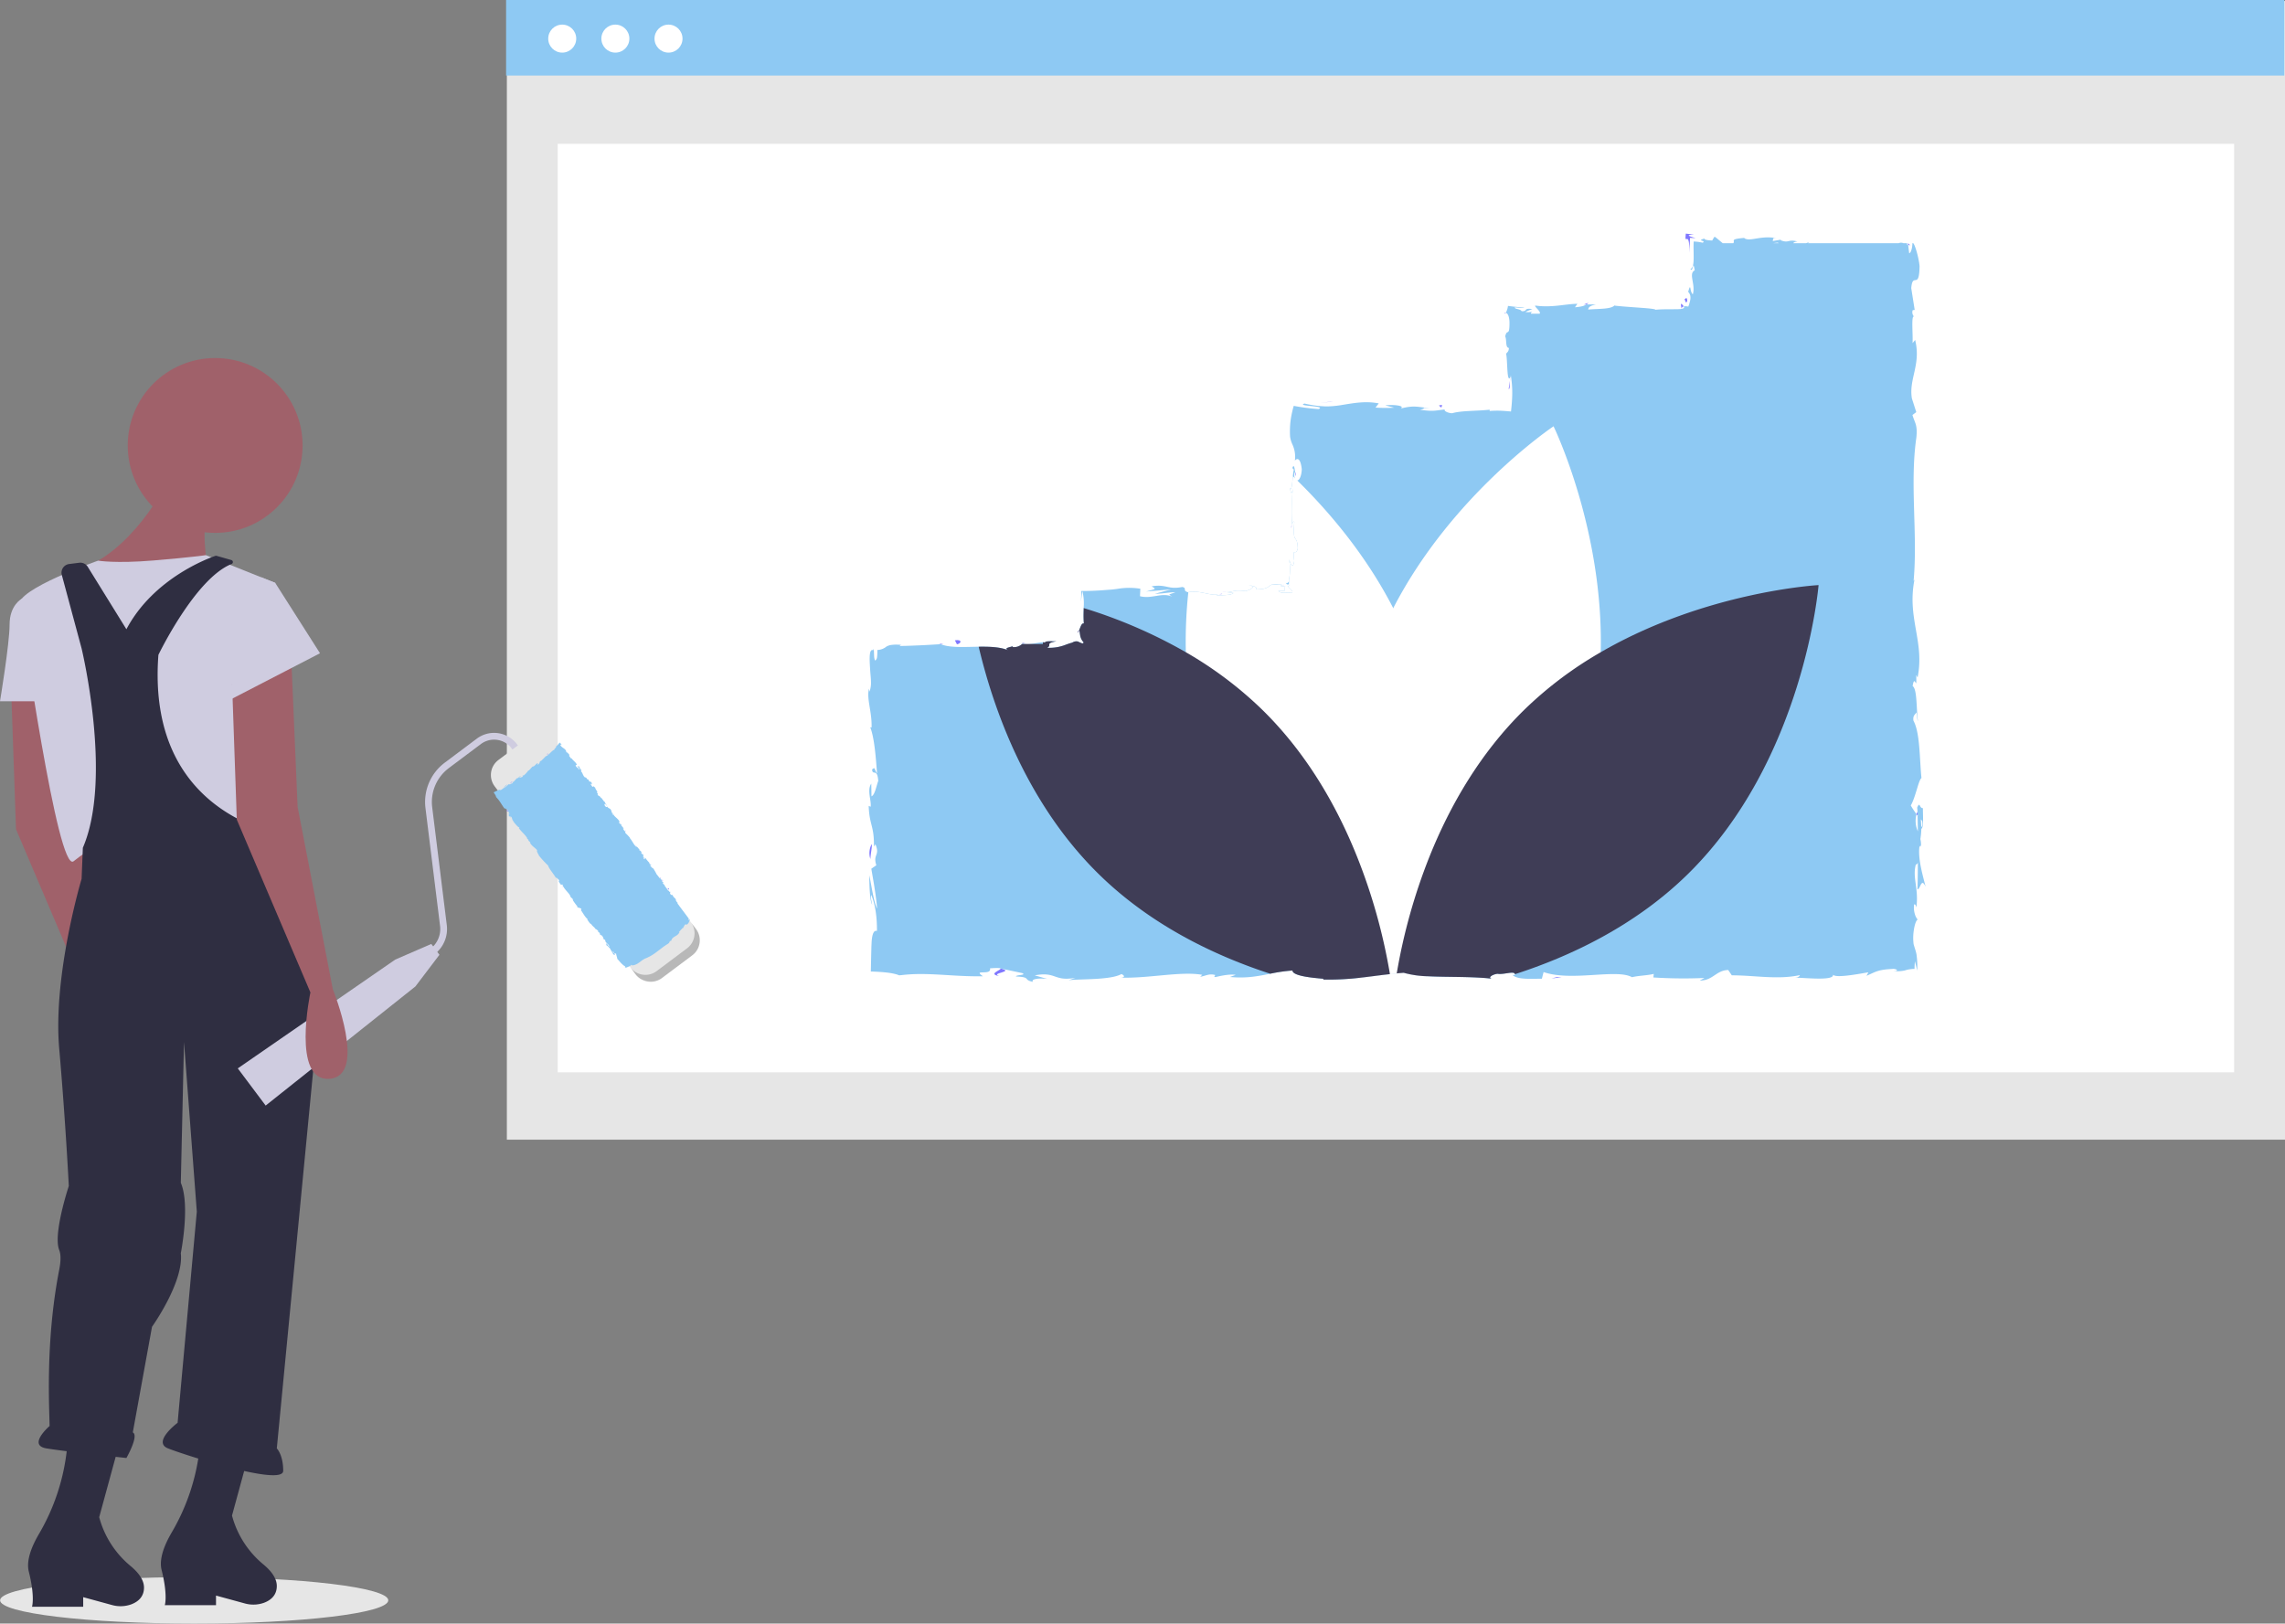 <?xml version="1.0" encoding="UTF-8" standalone="no"?>
<svg
   xmlns:dc="http://purl.org/dc/elements/1.1/"
   xmlns:cc="http://creativecommons.org/ns#"
   xmlns:rdf="http://www.w3.org/1999/02/22-rdf-syntax-ns#"
   xmlns:svg="http://www.w3.org/2000/svg"
   xmlns="http://www.w3.org/2000/svg"
   xmlns:sodipodi="http://sodipodi.sourceforge.net/DTD/sodipodi-0.dtd"
   xmlns:inkscape="http://www.inkscape.org/namespaces/inkscape"
   id="a1bb6ffe-8d83-4899-8fa0-fcb3165ea164"
   data-name="Layer 1"
   width="884.595"
   height="628.601"
   viewBox="0 0 884.595 628.601"
   version="1.1"
   sodipodi:docname="undraw_work_in_progress_uhmv (copy).svg"
   inkscape:version="0.92.4 (5da689c313, 2019-01-14)">
  <rect x="0" y="0" width="884.595" height="628.601" fill="#808080" stroke="none"/>
  <defs
     id="defs193" />
  <sodipodi:namedview
     pagecolor="#ffffff"
     bordercolor="#666666"
     borderopacity="1"
     objecttolerance="10"
     gridtolerance="10"
     guidetolerance="10"
     inkscape:pageopacity="0"
     inkscape:pageshadow="2"
     inkscape:window-width="1920"
     inkscape:window-height="1054"
     id="namedview191"
     showgrid="false"
     inkscape:zoom="0.53094813"
     inkscape:cx="226.05422"
     inkscape:cy="367.18393"
     inkscape:window-x="1920"
     inkscape:window-y="0"
     inkscape:window-maximized="1"
     inkscape:current-layer="a1bb6ffe-8d83-4899-8fa0-fcb3165ea164" />
  <title
     id="title2">work_in_progress</title>
  <ellipse
     cx="75.177"
     cy="619.601"
     rx="75.139"
     ry="9"
     fill="#e6e6e6"
     id="ellipse4"
     inkscape:export-xdpi="300"
     inkscape:export-ydpi="300" />
  <rect
     x="196.217"
     y="0.39"
     width="688.378"
     height="440.868"
     fill="#e6e6e6"
     id="rect6"
     inkscape:export-xdpi="300"
     inkscape:export-ydpi="300" />
  <rect
     x="215.901"
     y="55.686"
     width="649.01"
     height="359.49"
     fill="#fff"
     id="rect8"
     inkscape:export-xdpi="300"
     inkscape:export-ydpi="300" />
  <rect
     x="195.923"
     width="688.378"
     height="29.245"
     fill="#8ec9f3"
     id="rect10"
     inkscape:export-xdpi="300"
     inkscape:export-ydpi="300" />
  <circle
     cx="217.655"
     cy="14.952"
     r="5.42"
     fill="#fff"
     id="circle12"
     inkscape:export-xdpi="300"
     inkscape:export-ydpi="300" />
  <circle
     cx="238.229"
     cy="14.952"
     r="5.42"
     fill="#fff"
     id="circle14"
     inkscape:export-xdpi="300"
     inkscape:export-ydpi="300" />
  <circle
     cx="258.803"
     cy="14.952"
     r="5.42"
     fill="#fff"
     id="circle16"
     inkscape:export-xdpi="300"
     inkscape:export-ydpi="300" />
  <path
     d="M742.448,281.894a5.233,5.233,0,0,0-.192,1.234Z"
     transform="translate(-157.702 -135.7)"
     fill="#7f77ff"
     id="path18"
     inkscape:export-xdpi="300"
     inkscape:export-ydpi="300" />
  <path
     d="M659.446,319.876c-.038-.903-.2-1.281-.346-1.327C659.205,319.388,659.305,320.077,659.446,319.876Z"
     transform="translate(-157.702 -135.7)"
     fill="#7f77ff"
     id="path20"
     inkscape:export-xdpi="300"
     inkscape:export-ydpi="300" />
  <path
     d="M657.769,338.945c-.029.391-.059.753-.108,1.194A1.88,1.88,0,0,1,657.769,338.945Z"
     transform="translate(-157.702 -135.7)"
     fill="#7f77ff"
     id="path22"
     inkscape:export-xdpi="300"
     inkscape:export-ydpi="300" />
  <path
     d="M742.256,283.128l-.509,3.17C742.275,286.52,742.139,284.673,742.256,283.128Z"
     transform="translate(-157.702 -135.7)"
     fill="#7f77ff"
     id="path24"
     inkscape:export-xdpi="300"
     inkscape:export-ydpi="300" />
  <path
     d="M770.881,253.589l.964-.002a4.962,4.962,0,0,0,.801-.658Z"
     transform="translate(-157.702 -135.7)"
     fill="#7f77ff"
     id="path26"
     inkscape:export-xdpi="300"
     inkscape:export-ydpi="300" />
  <path
     d="M808.65,255.256a1.141,1.141,0,0,1,.869-.942,6.215,6.215,0,0,0-.864-.974C808.189,253.281,808.681,254.656,808.65,255.256Z"
     transform="translate(-157.702 -135.7)"
     fill="#7f77ff"
     id="path28"
     inkscape:export-xdpi="300"
     inkscape:export-ydpi="300" />
  <path
     d="M848.169,228.32c.126-.019.246-.038.342-.057Z"
     transform="translate(-157.702 -135.7)"
     fill="#7f77ff"
     id="path30"
     inkscape:export-xdpi="300"
     inkscape:export-ydpi="300" />
  <path
     d="M847.381,228.452l.788-.132C847.908,228.36,847.611,228.401,847.381,228.452Z"
     transform="translate(-157.702 -135.7)"
     fill="#7f77ff"
     id="path32"
     inkscape:export-xdpi="300"
     inkscape:export-ydpi="300" />
  <path
     d="M740.646,256.837a.458.458,0,0,0-.491.225C740.327,257.173,740.49,257.059,740.646,256.837Z"
     transform="translate(-157.702 -135.7)"
     fill="#7f77ff"
     id="path34"
     inkscape:export-xdpi="300"
     inkscape:export-ydpi="300" />
  <path
     d="M896.326,229.863l.074.645a3.068,3.068,0,0,0,.771.14Z"
     transform="translate(-157.702 -135.7)"
     fill="#7f77ff"
     id="path36"
     inkscape:export-xdpi="300"
     inkscape:export-ydpi="300" />
  <path
     d="M654.727,362.104c.01,0,.01.01-.01.029,0,.01-.01.02-.02.029,0,.02-.147.039-.254.059a.839.839,0,0,0-.166-.029c.147-.02.294-.049.411-.059C654.707,362.113,654.717,362.104,654.727,362.104Z"
     transform="translate(-157.702 -135.7)"
     fill="#7f77ff"
     id="path38"
     inkscape:export-xdpi="300"
     inkscape:export-ydpi="300" />
  <path
     d="M544.573,513.614c-3.856-1.229,6.276-1.578.47-2.944C545.583,511.208,539.766,512.815,544.573,513.614Z"
     transform="translate(-157.702 -135.7)"
     fill="#7f77ff"
     id="path40"
     inkscape:export-xdpi="300"
     inkscape:export-ydpi="300" />
  <path
     d="M575.398,379.852a2.409,2.409,0,0,1-.607.871C575.085,380.077,575.251,379.881,575.398,379.852Z"
     transform="translate(-157.702 -135.7)"
     fill="#7f77ff"
     id="path42"
     inkscape:export-xdpi="300"
     inkscape:export-ydpi="300" />
  <path
     d="M632.488,364.97a9.636,9.636,0,0,1-1.575-.176Z"
     transform="translate(-157.702 -135.7)"
     fill="#7f77ff"
     id="path44"
     inkscape:export-xdpi="300"
     inkscape:export-ydpi="300" />
  <path
     d="M554.966,384.709a4.267,4.267,0,0,0-1.626 0,1.626,1.626,0,0,0,.355.167A2.467,2.467,0,0,1,554.966,384.709Z"
     transform="translate(-157.702 -135.7)"
     fill="#7f77ff"
     id="path46"
     inkscape:export-xdpi="300"
     inkscape:export-ydpi="300" />
  <path
     d="M554.966,384.709c.204.036.418.077.69.11A5.335,5.335,0,0,0,554.966,384.709Z"
     transform="translate(-157.702 -135.7)"
     fill="#7f77ff"
     id="path48"
     inkscape:export-xdpi="300"
     inkscape:export-ydpi="300" />
  <path
     d="M521.259,384.828c.182.105.423.184.635.277.341-.023.739-.05,1.09-.074Z"
     transform="translate(-157.702 -135.7)"
     fill="#7f77ff"
     id="path50"
     inkscape:export-xdpi="300"
     inkscape:export-ydpi="300" />
  <path
     d="M549.813,385.752a.137.137,0,0,1-.078.108C549.774,385.801,549.813,385.752,549.813,385.752Z"
     transform="translate(-157.702 -135.7)"
     fill="#7f77ff"
     id="path52"
     inkscape:export-xdpi="300"
     inkscape:export-ydpi="300" />
  <path
     d="M890.712,511.618c-.222-.019-.442-.037-.685-.064C890.283,511.588,890.506,511.606,890.712,511.618Z"
     transform="translate(-157.702 -135.7)"
     fill="#7f77ff"
     id="path54"
     inkscape:export-xdpi="300"
     inkscape:export-ydpi="300" />
  <path
     d="M899.985,480.048c-.008 0-.016.006-.024.006C899.969,480.091,899.977,480.08,899.985,480.048Z"
     transform="translate(-157.702 -135.7)"
     fill="#7f77ff"
     id="path56"
     inkscape:export-xdpi="300"
     inkscape:export-ydpi="300" />
  <path
     d="M629.552,365.861a5.384,5.384,0,0,0,1.027-.303C631.294,365.743,630.315,365.734,629.552,365.861Z"
     transform="translate(-157.702 -135.7)"
     fill="#7f77ff"
     id="path58"
     inkscape:export-xdpi="300"
     inkscape:export-ydpi="300" />
  <path
     d="M898.986,359.486c.053-.232.108-.493.173-.811C899.095,358.949,899.043,359.216,898.986,359.486Z"
     transform="translate(-157.702 -135.7)"
     fill="#7f77ff"
     id="path60"
     inkscape:export-xdpi="300"
     inkscape:export-ydpi="300" />
  <path
     d="M900.755,463.691a2.063,2.063,0,0,1,.44-.626l.137.489a8.848,8.848,0,0,0-.196-3.004,29.143,29.143,0,0,0,.372-3.943c1.037-.558.558-5.596.616-8.023-1.37.196-1.155-2.925-2.26-.078.078-.166.127.665.186,2.152a6.595,6.595,0,0,0,.147,1.037c-.039-.049-.078-.108-.127-.166.029,1.595.059,3.679.098,6.047a9.891,9.891,0,0,1-.528-6.624c-.881-1.243-1.79-2.622-2.211-3.395,1.918-3.327,2.955-9.745,4.129-10.635-.763-7.426-.509-17.494-3.092-22.171-.333-2.113.744-2.426,1.155-3.219.254,1.223.215,2.671.587,3.336-.665-4.227-.254-12.514-2.064-13.521.812-5.322,1.663,2.994,1.37-4.325l.548.988c2.837-14.138-4.344-23.08-1.076-38.529-.127.577-.245.92-.46,1.076,1.634-18.179-1.536-37.473,1.057-55.417.519-5.097-.626-5.655-1.507-8.766l1.477-1.106-1.702-5.322c-1.252-7.543,3.62-13.062,1.262-22.621l-.998,1.233c.196-3.434-.587-10.87.558-10.293a2.44,2.44,0,0,1-.509-2.466l.773-.108-1.331-8.434c.558-6.526,3.072,1.027,3.219-8.512-.294-3.542-2.25-10.087-2.769-8.757-.029,1.428-.479,3.649-1.252,3.757l-.401-3.239c-.147-.039-.284-.078-.43-.127v-.519h-1.399a2.353,2.353,0,0,0-1.839,0H857.657l.382-.382-1.155.382h-4.951c.147-.293.616-.538,1.595-.656-3.6-1.008-3.19.724-6.272-.401-.342-.176-.196-.274.127-.352l-3.522.607c.695-.43-.577-1.438,1.575-1.145-6.301-1.174-10.166,1.526-12.543-.02l.528-.117c-6.545.509-3.777,1.086-4.716,2.084H824.616l-.822-.685-1.106-.92a7.793,7.793,0,0,0-1.223-.92,11.583,11.583,0,0,0-.9,1.487c-1.018-.049-3.111-.157-3.013-.763-1.79.519-1.419.675-.988.832.47.157,1.037.303.313.792a18.459,18.459,0,0,0-3.493-.479c-.127,2.172.029,4.804-.02,6.81-.049,2.094-.293,3.444-1.252,3.865,1.135,1.556.881-4.158,1.673.479-2.563,1.301.43,5.42-.744,9.285-1.321-1.115-.616-4.951-1.8-.959a3.482,3.482,0,0,1,.802,1.389,4.355,4.355,0,0,1,.039,1.595,14.692,14.692,0,0,1-.792,2.749,4.827,4.827,0,0,0-1.771-.108c.587.89-.724,1.076-2.691,1.115-1.184,0-2.544.01-3.933.01-1.458.02-2.955.059-4.364.205.352-.597-10.576-.969-15.801-1.614l.147-.303c-1.008,1.8-6.399,1.458-10.332,1.83.157-1.076.861-1.497,2.994-1.976l-3.698.01c-.871.577-2.015.881-4.413,1.086l.929-1.35c-2.456.039-4.931.44-7.583.714-1.331.137-2.691.235-4.129.254-.714.01-1.448-.01-2.201-.049-.372-.02-.753-.049-1.135-.088q-.646-.073-1.291-.147c-.137.313.342.695.646,1.086a8.806,8.806,0,0,1,1.018,1.233.853.853,0,0,1,.088.841h-3.424c.01-.372.235-.704.959-.881a7.387,7.387,0,0,1-3.102.205c.783-.372,1.693-.753,2.72-1.135-3.718-.499-1.526.949-4.139.841-.538-.959-2.505-.685-2.72-1.448.734-.098,2.847.391,3.786.02-1.947-.098-4.246-.323-6.36-.636a8.326,8.326,0,0,1-.841,2.7c.548.049,1.301.969,1.419,3.483.039,3.219-.254,3.737-.616,3.943-.176.098-.372.108-.558.362a2.286,2.286,0,0,0-.264.558,3.932,3.932,0,0,0-.215.812c.665,1.194-.029,4.325,1.419,4.413-.01,1.438-.685,1.702-1.076,2.26.636,2.544.186,11.878,1.722,9.011l.098-.656c.029.127.039.264.069.421a39.859,39.859,0,0,1,.47,7.641c-.059,2.133-.264,4.158-.46,5.939-1.438-.127-2.769-.235-4.011-.294-.626-.02-1.233-.039-1.839-.02l-1.174.029c-.411.029-.832.049-1.243.069l.02-.479c-4.941.548-10.997.323-14.519,1.37-1.458-.01-3.444-.89-2.818-1.458-3.777.362-4.197.9-9.647.108,3.786-.841-1.311-.753,3.884-.616-4.902-.421-6.017-1.194-11.281.127,1.79-1.243-3.689-1.556-6.017-1.194l3.434.89a61.234,61.234,0,0,1-7.24-.039l1.252-1.624c-5.009-.988-9.539-.147-13.766.528a39.943,39.943,0,0,1-6.135.636l-.744-.01-.949-.049c-.734-.039-1.477-.098-2.231-.186a45.249,45.249,0,0,1-4.902-.861c-1.761.567.587.763,2.749.988,2.221.225,4.236.479,2.71,1.145a78.22,78.22,0,0,1-9.637-1.243,37.734,37.734,0,0,0-1.321,6.526c-.117,1.282-.157,2.446-.157,3.473,0,.509.01.998.039,1.448.01.205.02.509.039.607.02.117.039.245.059.362a10.964,10.964,0,0,0,.793,2.456,11.433,11.433,0,0,1,.988,6.369c.577-.851,2.133-1.644,2.671,3.297-.117,2.74-.959,4.236-1.712,4.373-.421.088-.812-.254-1.037-1.018a3.131,3.131,0,0,1-.147-.597c-.049-1.106.137-1.634.333-1.595-.215-1.487-.46-3.444-1.086-1.614l.577.597a18.172,18.172,0,0,0-.372,2.544c-.264,2.632-.421,5.694-1.115,4.608.479,2.984.841,1.957,1.125-.029-.616,5.283.069,8.571-.46,14.294.323-.969,1.008-1.869.998-.9-.724,8.943,1.106,3.943,1.36,9.999-.89,3.444-2.113-1.233-1.38,4.863-.597,3.728-1.536.792-2.006-.685a21.707,21.707,0,0,1,.02,7.671c-.029.166-.049.333-.078.489-.02.117-.039.245-.059.362l-.039.205c-.01.059-.02.049-.029.068l-.078.098a1.787,1.787,0,0,1-.294.264,2.917,2.917,0,0,0-.391.274,1.991,1.991,0,0,0-.352-.421.649.649,0,0,1,.157.499,3.631,3.631,0,0,0,.372.215,3.758,3.758,0,0,0,.792.303c-.196.284-.205.567-.587.215a.641.641,0,0,1-.117-.108,6.969,6.969,0,0,0,1.213,1.38c.509.519,1.115,1.076.538,1.595a6.098,6.098,0,0,0-2.456-.098c-.205.01-.411.01-.607,0a7.82,7.82,0,0,1-.92-.108,1.638,1.638,0,0,1-1.233-.704c.91.068,1.565.088,2.055.078.264,0,.362-.039.44-.108.137-.117.039-.342-.049-.577-.166-.401-.225-.851.068-1.076a.577.577,0,0,1-.137.02.834.834,0,0,1-.254-.049c-.372-.029-.753-.069-1.155-.108-.254-.176.245-.323.714-.411-.528-.108-.998-.186-1.409-.245a6.876,6.876,0,0,0-2.456,0c-1.781.421-1.399,1.976-6.448,1.947.9-.861-1.663-1.644-2.828-1.458,2.886.02,1.38,1.448-1.262,2.113-4.589-.675-4.98.499-7.387.421l2.74.323c-.929.871-3.219.753-6.409,1.027-.088-.215.157-.333.509-.421-3.297.509-7.25-1.761-11.584-.92a.576.576,0,0,0-.127.02c-2.289-.587-.225-1.624-2.241-2.025-5.538,1.125-5.998-1.194-11.829-.264,1.683,1.174,1.976.89-2.133,2.025l9.588-.822-6.154,1.693c2.896.02,6.105-.734,7.837-.528-2.935.949-2.632.656-1.243,1.624-3.963-1.751-7.847,1.027-12.416-.157l.137-2.896a27.206,27.206,0,0,0-8.776.039l-1.115.147-.558.069-.147.02-.225.02-.46.039c-1.203.088-2.426.186-3.689.284-2.475.166-5.0.284-7.886.264-.01,1.291-.049,2.632-.117,4.031l.46-3.689.362.039a.397.397,0,0,1-.176.147,18.358,18.358,0,0,1,.411,5.538c0,.166-.01.342-.01.519v.01c-.02.92-.049,1.879-.059,2.837q0,.851.029,1.673c.01.274.029.538.039.802l.029.382.039.264c-.969-.274-1.321,1.536-1.918,2.769.176-.039.264.352.323.969.059.254.088.567.157.939a5.173,5.173,0,0,0,1.38,2.7,2.422,2.422,0,0,1-.499.382,17.132,17.132,0,0,1-1.761-.773,2.825,2.825,0,0,0-1.781.205c-.127.059-.254.127-.382.196a.985.985,0,0,1-.323.108c-.137.039-.274.078-.401.117-.538.166-1.047.342-1.546.519a17.201,17.201,0,0,1-7.475,1.282c2.084-1.047-1.066-1.732,3.581-2.485-2.319-.01-4.393-.186-4.432.479a1.99,1.99,0,0,0-.793-.117c-1.164.01-3.033.46-4.745.665a8.038,8.038,0,0,1-2.475,0,2.089,2.089,0,0,1-.528-.157,2.965,2.965,0,0,0-.303.157A4.677,4.677,0,0,1,549.803,386.231a.25.25,0,0,1-.068-.372c-.519.401-3.816.626-1.712,1.614-3.082-1.301-7.221-1.438-11.438-1.38-5.528.069-11.173.479-14.696-.988-2.524.157-5.303.323-8.033.45-1.36.049-2.71.108-4.002.157-.646.02-1.282.039-1.888.059-.685.01-1.34.029-1.967.039.196-.147.196-.264.303-.333a1.23,1.23,0,0,1,.753-.049c-.176-.02-.294-.049-.509-.059-.215-.02-.43-.029-.636-.049-.411-.02-.792-.029-1.145-.039a15.308,15.308,0,0,0-1.8.098,5.387,5.387,0,0,0-2.084.646,5.779,5.779,0,0,1-3.542,1.331,17.044,17.044,0,0,1-.157,3.15c-.391.851-.636,1.047-.802.763a5.766,5.766,0,0,1-.284-1.8c-.088-1.556-.059-3.317-.352-2.006-1.585-.704-1.477,3.033-1.203,7.123.137,2.378.313,3.415.342,4.912a10.802,10.802,0,0,1-.558,4.021l-.186-1.174c-1.086,3.698,1.203,9.031.978,15.077,0,0-.284-.294-.479-.039,1.614,4.139,2.152,11.966,2.603,17.778-1.243-1.81-.656-2.642-1.918-1.536.176,2.612,2.025-.763,2.377,4.442-.675,1.693-1.272,5.45-2.622,5.949l-.078-4.912c-1.742,2.514.069,6.35-.235,8.943l-.763-.333c.245,7.524,2.162,7.632,2.025,15.713l.577-.832c1.908,4.422-1.066,3.708.352,8.111l-1.937,1.34c.47,2.916,1.869,10.205,2.231,15.439-1.428-2.965-2.162-9.08-3.013-12.866-.01,2.886.147,9.823,1.096,11.33-.186-1.164-.656-2.632-.362-3.786,1.517,3.542,2.26,8.209,2.231,13.972-1.223-.333-1.751,1.155-2.006,3.464-.01.147-.029.294-.039.45-.01.215-.029.44-.039.665-.02.46-.039.929-.068,1.419-.02.978-.049,2.015-.078,3.072-.049,2.162-.098,4.432-.147,6.634,4.471.147,8.581.47,10.968,1.477l.802-.068.499-.059.959-.098q.954-.088,1.908-.147c1.272-.088,2.544-.117,3.826-.127,2.554-.01,5.137.098,7.769.245,5.264.294,10.733.734,16.672.616-4.207-2.906,3.464-.078,2.74-3.072,2.74-.186,3.796-.137,4.051.049l-.401-.088c.147.039.264.069.421.108v-.01l8.375,1.781c1.986.871-2.632.656-2.377,1.331,6.056.235,2.544,1.272,6.545,2.064-.822-1.066,2.104-1.536,5.557-1.125L558.276,513.335c8.463-1.595,7.318,2.514,15.84.929l-2.7.949c4.383-.558,16.144.02,20.439-2.387.773.342,1.8,1.164-.127,1.38,10.459.362,23.276-2.554,31.407-1.076l-.792.734c1.947-.215,3.395-1.38,5.841-.646-.127.303-.792.734.117.773,1.027-.245,5.176-1.282,7.769-.851l-2.211.822c6.418.607,10.958-.342,15.576-1.262a61.39,61.39,0,0,1,8.629-1.243c-.02,2.152,8.003,2.857,12.015,3.199l-.147.303a106.329,106.329,0,0,0,14.255-.695c3.63-.401,7.152-.91,10.88-1.331h.01c.235-.029.47-.059.714-.088.861-.098,1.742-.186,2.632-.274.274-.029.558-.059.841-.088q.91-.073,1.849-.147a38.24,38.24,0,0,0,9.549,1.35c7.651.372,17.279.069,24.558.939-1.683-.391.274-1.683,2.221-1.898,2.417.411,6.565-1.262,6.731.157a.949.949,0,0,1-.02.323l-.871-.039h-.049l.01.01c1.947,1.927,7.23,1.419,11.359,1.468l.675-2.583c10.811,3.757,28.325-1.38,34.224,1.986,2.612-.646,5.841-.636,8.424-1.282l-.137,1.38a184.914,184.914,0,0,0,19.764.196l-1.82.998c5.039.088,6.36-4.002,11.017-4.08l1.389,2.064c8.796-.029,17.689,1.79,26.378-.088-.137.303-.401.9-1.82.988,4.002.049,15.234,1.311,14.608-1.174.959,1.399,9.217-.127,13.707-.9l-.734,1.36c2.006-.871,3.033-1.428,4.266-1.82a14.251,14.251,0,0,1,2.143-.499c.45-.068.881-.137,1.497-.196.744-.059,1.585-.117,2.534-.186,1.683.166,1.967.92-.01.812a12.659,12.659,0,0,0,4.413-.196,12.72,12.72,0,0,1,3.757-.597,25.066,25.066,0,0,1,.157-2.945c.294,1.135.587,2.338.871,3.61a33.186,33.186,0,0,0-.264-6.272c-.235-1.252-.607-2.182-1.106-3.914-.039-.235-.069-.489-.088-.753-.02-.245-.039-.489-.059-.753-.02-.43-.029-.9-.02-1.37a22.137,22.137,0,0,1,.284-2.906c.303-1.888.841-3.493,1.458-3.826-.753-.616-1.761-3.102-1.409-5.782.47-.362.763.607.9,1.106.929-7.602-1.585-11.31-.245-16.535a1.149,1.149,0,0,0,.812-.881c-.029,5.538-.098,10.078-.186,10.44,1.243-.069,1.468-4.853,3.19-.998C902.223,475.138,900.168,468.446,900.755,463.691Zm1.106-10.126c.196,1.624-.078,2.162-.362,2.387-.02-.763-.069-1.663-.166-2.837-.049-.039-.108-.137-.166-.186A1.863,1.863,0,0,1,901.861,453.565Zm-56.004-223.917a2.155,2.155,0,0,1,.47.215h-2.074C844.751,229.785,845.28,229.716,845.857,229.648Z"
     transform="translate(-157.702 -135.7)"
     fill="#8ec9f3"
     id="path62"
     inkscape:export-xdpi="300"
     inkscape:export-ydpi="300" />
  <path
     d="M655.353,362.622a.363.363,0,0,1-.245.117A.813.813,0,0,1,655.353,362.622Z"
     transform="translate(-157.702 -135.7)"
     fill="#7f77ff"
     id="path64"
     inkscape:export-xdpi="300"
     inkscape:export-ydpi="300" />
  <path
     d="M629.328,365.904c.076-.012.151-.03.226-.045C629.476,365.872,629.4,365.887,629.328,365.904Z"
     transform="translate(-157.702 -135.7)"
     fill="#7f77ff"
     id="path66"
     inkscape:export-xdpi="300"
     inkscape:export-ydpi="300" />
  <path
     d="M900.053,450.659a5.232,5.232,0,0,1-.1-.667c-.122.331-.225.645-.309.965l.431.573Z"
     transform="translate(-157.702 -135.7)"
     fill="#7f77ff"
     id="path68"
     inkscape:export-xdpi="300"
     inkscape:export-ydpi="300" />
  <path
     d="M742.448,281.894a1.387,1.387,0,0,1,.196-.452c-.067.144-.11.144-.164.237Z"
     transform="translate(-157.702 -135.7)"
     fill="#7f77ff"
     id="path70"
     inkscape:export-xdpi="300"
     inkscape:export-ydpi="300" />
  <path
     d="M810.827,228.214c.442.011.941.648.846,5.329l.295-5.752,2.161.104c-1.744-.531-4.625-1.246-.638-1.373-1.373-.16-2.421-.283-3.161-.369C810.002,228.912,810.386,228.226,810.827,228.214Z"
     transform="translate(-157.702 -135.7)"
     fill="#7f77ff"
     id="path72"
     inkscape:export-xdpi="300"
     inkscape:export-ydpi="300" />
  <path
     d="M810.902,252.156c-.124-1.096-.316-1.127-.516-.998-.199.14-.406.419-.555.283C810.315,252.739,810.437,253.369,810.902,252.156Z"
     transform="translate(-157.702 -135.7)"
     fill="#7f77ff"
     id="path74"
     inkscape:export-xdpi="300"
     inkscape:export-ydpi="300" />
  <path
     d="M715.647,293.751l.341-1.251C713.377,292.68,715.963,292.985,715.647,293.751Z"
     transform="translate(-157.702 -135.7)"
     fill="#7f77ff"
     id="path76"
     inkscape:export-xdpi="300"
     inkscape:export-ydpi="300" />
  <polygon
     points="512.774 155.795 512.991 155.778 513.393 155.743 515 155.606 516.14 155.427 513.963 155.654 512.874 155.767 511.096 155.881 512.437 155.812 512.774 155.795"
     fill="#7f77ff"
     id="polygon78"
     inkscape:export-xdpi="300"
     inkscape:export-ydpi="300" />
  <path
     d="M527.378,383.612l.789,1.541C529.931,384.877,530.301,383.145,527.378,383.612Z"
     transform="translate(-157.702 -135.7)"
     fill="#7f77ff"
     id="path80"
     inkscape:export-xdpi="300"
     inkscape:export-ydpi="300" />
  <path
     d="M495.166,462.512a7.347,7.347,0,0,0-.509,5.77C494.764,465.981,495.365,463.685,495.166,462.512Z"
     transform="translate(-157.702 -135.7)"
     fill="#7f77ff"
     id="path82"
     inkscape:export-xdpi="300"
     inkscape:export-ydpi="300" />
  <polygon
     points="600.654 378.825 604.535 378.395 602.713 378.309 600.654 378.825"
     fill="#7f77ff"
     id="polygon84"
     inkscape:export-xdpi="300"
     inkscape:export-ydpi="300" />
  <path
     d="M777.389,388.227a148.541,148.541,0,0,1-4.941,35.144c-11.858,43.832-44.302,75.728-61.786,90.316a38.24,38.24,0,0,1-9.549-1.35q-.939.073-1.849.147c-.284.029-.567.059-.841.088-.89.088-1.771.176-2.632.274-.245.029-.479.059-.714.088h-.01a222.092,222.092,0,0,1-12.103-45.799l-.01-.01v-.01c-3.023-20.077-3.512-43.637,2.857-67.177a146.419,146.419,0,0,1,11.261-28.775c22.738-44.126,62.06-70.415,62.06-70.415S778.563,340.657,777.389,388.227Z"
     transform="translate(-157.702 -135.7)"
     fill="#fff"
     id="path86"
     inkscape:export-xdpi="300"
     inkscape:export-ydpi="300" />
  <path
     d="M657.769,338.945c-.029.391-.059.753-.108,1.194A1.88,1.88,0,0,1,657.769,338.945Z"
     transform="translate(-157.702 -135.7)"
     fill="#fff"
     id="path88"
     inkscape:export-xdpi="300"
     inkscape:export-ydpi="300" />
  <path
     d="M629.552,365.861a5.384,5.384,0,0,0,1.027-.303C631.294,365.743,630.315,365.734,629.552,365.861Z"
     transform="translate(-157.702 -135.7)"
     fill="#fff"
     id="path90"
     inkscape:export-xdpi="300"
     inkscape:export-ydpi="300" />
  <path
     d="M630.912,364.794l1.575.176A9.636,9.636,0,0,1,630.912,364.794Z"
     transform="translate(-157.702 -135.7)"
     fill="#fff"
     id="path92"
     inkscape:export-xdpi="300"
     inkscape:export-ydpi="300" />
  <path
     d="M654.443,362.221a.839.839,0,0,0-.166-.029c.147-.02.294-.049.411-.059.02-.02.029-.029.039-.029s.01.01-.01.029c0,.01-.01.02-.02.029C654.697,362.182,654.55,362.202,654.443,362.221Z"
     transform="translate(-157.702 -135.7)"
     fill="#fff"
     id="path94"
     inkscape:export-xdpi="300"
     inkscape:export-ydpi="300" />
  <path
     d="M655.353,362.622a.363.363,0,0,1-.245.117A.813.813,0,0,1,655.353,362.622Z"
     transform="translate(-157.702 -135.7)"
     fill="#fff"
     id="path96"
     inkscape:export-xdpi="300"
     inkscape:export-ydpi="300" />
  <path
     d="M711.219,467.057c0,.02-.01.039-.01.059a221.778,221.778,0,0,1-11.946,45.368c-.284.029-.567.059-.841.088-.89.088-1.771.176-2.632.274-.245.029-.479.059-.714.088h-.01c-3.728.421-7.25.929-10.88,1.331-17.308-14.314-50.456-46.474-62.461-90.893a148.002,148.002,0,0,1-4.951-35.154,180.071,180.071,0,0,1,.969-23.237c4.334-.841,8.287,1.428,11.584.92-.352.088-.597.205-.509.421,3.19-.274,5.479-.157,6.409-1.027l-2.74-.323c2.407.078,2.798-1.096,7.387-.421,2.642-.665,4.148-2.094,1.262-2.113,1.164-.186,3.728.597,2.828,1.458,5.049.029,4.667-1.526,6.448-1.947h2.456c.411.059.881.137,1.409.245-.47.088-.969.235-.714.411.401.039.783.078,1.155.108a.834.834,0,0,0,.254.049.577.577,0,0,0,.137-.02c-.294.225-.235.675-.068,1.076.088.235.186.46.049.577-.078.068-.176.108-.44.108-.489.01-1.145-.01-2.055-.078a1.638,1.638,0,0,0,1.233.704,7.82,7.82,0,0,0,.92.108c.196.01.401.01.607,0a6.098,6.098,0,0,1,2.456.098c.577-.519-.029-1.076-.538-1.595a6.969,6.969,0,0,1-1.213-1.38.641.641,0,0,0,.117.108c.382.352.391.068.587-.215a3.758,3.758,0,0,1-.792-.303h.714v-1.565c.029-.157.049-.323.078-.489a21.707,21.707,0,0,0-.02-7.671c.47,1.477,1.409,4.413,2.006.685-.734-6.095.489-1.419,1.38-4.863-.254-6.056-2.084-1.057-1.36-9.999.01-.969-.675-.068-.998.9.528-5.724-.157-9.011.46-14.294-.284,1.986-.646,3.013-1.125.029.695,1.086.851-1.976,1.115-4.608.225.215.46.44.695.665.342.333.695.675,1.037,1.018,12.191,11.966,26.485,28.716,37.12,49.409a.01.01,0,0,1,.01.01,145.509,145.509,0,0,1,11.271,28.765C714.712,423.459,714.233,446.98,711.219,467.057Z"
     transform="translate(-157.702 -135.7)"
     fill="#fff"
     id="path98"
     inkscape:export-xdpi="300"
     inkscape:export-ydpi="300" />
  <path
     d="M575.398,379.852a2.409,2.409,0,0,1-.607.871C575.085,380.077,575.251,379.881,575.398,379.852Z"
     transform="translate(-157.702 -135.7)"
     fill="#3f3d56"
     id="path100"
     inkscape:export-xdpi="300"
     inkscape:export-ydpi="300" />
  <path
     d="M549.813,385.752a.137.137,0,0,1-.078.108C549.774,385.801,549.813,385.752,549.813,385.752Z"
     transform="translate(-157.702 -135.7)"
     fill="#3f3d56"
     id="path102"
     inkscape:export-xdpi="300"
     inkscape:export-ydpi="300" />
  <path
     d="M695.79,512.846c-.245.029-.479.059-.714.088h-.01c-3.728.421-7.25.929-10.88,1.331a106.329,106.329,0,0,1-14.255.695l.147-.303c-4.011-.342-12.034-1.047-12.015-3.199a61.39,61.39,0,0,0-8.629,1.243c-21.163-6.888-45.809-18.55-65.974-38.177-28.423-27.659-41.249-64.614-46.875-88.428,4.217-.059,8.356.078,11.438,1.38-2.104-.988,1.194-1.213,1.712-1.614a.25.25,0,0,0,.068.372,4.677,4.677,0,0,0,3.591-1.194H561.446v-.665a1.99,1.99,0,0,1,.793.117c.039-.665,2.113-.489,4.432-.479-4.647.753-1.497,1.438-3.581,2.485a17.201,17.201,0,0,0,7.475-1.282c.499-.176,1.008-.352,1.546-.519.127-.039.264-.078.401-.117a.985.985,0,0,0,.323-.108c.127-.068.254-.137.382-.196a2.825,2.825,0,0,1,1.781-.205,17.132,17.132,0,0,0,1.761.773,2.422,2.422,0,0,0,.499-.382,5.173,5.173,0,0,1-1.38-2.7c-.068-.372-.098-.685-.157-.939-.059-.616-.147-1.008-.323-.969.597-1.233.949-3.043,1.918-2.769l-.039-.264-.029-.382c-.01-.264-.029-.528-.039-.802q-.029-.822-.029-1.673c.01-.959.039-1.918.059-2.837a192.809,192.809,0,0,1,39.537,17.093,148.666,148.666,0,0,1,29.284,21.985c17.65,17.181,29.284,37.942,36.895,56.914v.01l.01.01A221.657,221.657,0,0,1,695.79,512.846Z"
     transform="translate(-157.702 -135.7)"
     fill="#3f3d56"
     id="path104"
     inkscape:export-xdpi="300"
     inkscape:export-ydpi="300" />
  <path
     d="M743.233,513.169h.049a.074.074,0,0,1-.039.01Z"
     transform="translate(-157.702 -135.7)"
     fill="#3f3d56"
     id="path106"
     inkscape:export-xdpi="300"
     inkscape:export-ydpi="300" />
  <path
     d="M861.727,362.231s-5.557,68.038-51.014,112.291c-20.351,19.813-45.251,31.504-66.541,38.363-.166-1.419-4.315.254-6.731-.157-1.947.215-3.904,1.507-2.221,1.898-7.279-.871-16.907-.567-24.558-.939a38.24,38.24,0,0,1-9.549-1.35q-.939.073-1.849.147c-.284.029-.567.059-.841.088a222.342,222.342,0,0,1,12.797-45.515c7.631-18.952,19.265-39.694,36.886-56.845a148.47,148.47,0,0,1,29.284-21.985C818.11,364.608,861.727,362.231,861.727,362.231Z"
     transform="translate(-157.702 -135.7)"
     fill="#3f3d56"
     id="path108"
     inkscape:export-xdpi="300"
     inkscape:export-ydpi="300" />
  <path
     d="M222.123,322.964s-13.627,27.255-34.688,33.449,50.793,0,50.793,0-3.717-19.822,1.239-22.299S222.123,322.964,222.123,322.964Z"
     transform="translate(-157.702 -135.7)"
     fill="#a0616a"
     id="path110"
     inkscape:export-xdpi="300"
     inkscape:export-ydpi="300" />
  <path
     d="M162.076,404.288l1.821,52.472,28.494,66.898s-7.433,34.688,7.433,33.449,1.239-34.688,1.239-34.688l-13.627-70.614-2.478-58.226Z"
     transform="translate(-157.702 -135.7)"
     fill="#a0616a"
     id="path116"
     inkscape:export-xdpi="300"
     inkscape:export-ydpi="300" />
  <circle
     cx="83.3"
     cy="172.471"
     r="33.847"
     id="circle118"
     style="fill:#a0616a;stroke-width:1.242"
     inkscape:export-xdpi="300"
     inkscape:export-ydpi="300" />
  <path
     d="M264.244,361.368l-26.859-10.73s-5.351.82-20.217,2.058-21.467.07-21.467.07-31.803,11.079-30.565,17.274,14.866,104.063,21.06,99.108,9.911-6.194,9.911-6.194l68.137-6.194Z"
     transform="translate(-157.702 -135.7)"
     fill="#cfcce0"
     id="path120"
     inkscape:export-xdpi="300"
     inkscape:export-ydpi="300" />
  <path
     d="M170.091,367.562h-4.032s-4.64,2.478-4.64,9.911-3.717,29.732-3.717,29.732h19.822Z"
     transform="translate(-157.702 -135.7)"
     fill="#cfcce0"
     id="path122"
     inkscape:export-xdpi="300"
     inkscape:export-ydpi="300" />
  <path
     d="M206.637,379.331,191.674,355.16a3.382,3.382,0,0,0-3.295-1.576l-3.902.488a3.382,3.382,0,0,0-2.846,4.235l7.662,28.458s12.114,50.273.482,77.168l-.482,12.029s-11.15,37.166-8.672,65.659,3.717,53.271,3.717,53.271-6.194,18.583-3.717,24.777c.743,1.858.595,4.609.022,7.548-3.494,17.944-4.395,36.296-3.901,54.571l.163,6.018s-8.672,7.433-1.239,8.672,30.971,3.717,30.971,3.717,4.955-8.672,2.478-9.911l7.433-40.882s12.389-17.344,11.15-28.494c0,0,3.717-18.583,0-27.255l1.239-54.509,4.955,65.659-7.433,81.764s-9.911,7.433-3.717,9.911,44.599,14.866,44.599,8.672-2.478-8.672-2.478-8.672l16.105-167.245-8.672-69.376s-58.226-4.955-53.271-70.614c0,0,14.245-29.586,28.307-35.169a.809.809,0,0,0-.058-1.536l-5.709-1.631a.784.784,0,0,0-.475.009C238.613,351.754,217.134,359.503,206.637,379.331Z"
     transform="translate(-157.702 -135.7)"
     fill="#2f2e41"
     id="path124"
     inkscape:export-xdpi="300"
     inkscape:export-ydpi="300" />
  <path
     d="M235.131,695.238l-.198,1.781a81.999,81.999,0,0,1-10.833,32.134c-2.774,4.768-4.898,10.153-3.836,14.4,2.478,9.911,1.239,13.627,1.239,13.627h19.822v-3.717l11.067,3.018a12.258,12.258,0,0,0,7.516-.231c2.478-.929,4.955-2.787,4.955-6.504,0-3.097-2.366-5.979-5.126-8.288a36.797,36.797,0,0,1-12.079-18.458l-.139-.509,7.433-27.255Z"
     transform="translate(-157.702 -135.7)"
     fill="#2f2e41"
     id="path126"
     inkscape:export-xdpi="300"
     inkscape:export-ydpi="300" />
  <path
     d="M183.718,695.858l-.198,1.781a81.999,81.999,0,0,1-10.833,32.134c-2.774,4.768-4.898,10.153-3.836,14.4,2.478,9.911,1.239,13.627,1.239,13.627h19.822v-3.717l11.067,3.018a12.258,12.258,0,0,0,7.516-.231c2.478-.929,4.955-2.787,4.955-6.504,0-3.097-2.366-5.979-5.126-8.288a36.797,36.797,0,0,1-12.079-18.458l-.139-.509L203.54,695.858Z"
     transform="translate(-157.702 -135.7)"
     fill="#2f2e41"
     id="path128"
     inkscape:export-xdpi="300"
     inkscape:export-ydpi="300" />
  <g
     id="g1014"
     transform="translate(-268.388,-42.377)">
    <path
       id="path130"
       transform="translate(-157.702,-135.7)"
       d="m 247.446,318.89 c 0,0 19.524,-11.279 27.084,-11.963 0,0 2.201,-4.956 -0.172,-9.725 0,0 -1.152,-15.299 -20.249,-14.705 0,0 -22.556,-12.219 -30.128,-7.23 -7.572,4.989 -24.433,28.926 -17.311,43.232 0,0 -8.233,4.142 -8.625,1.912 -0.392,-2.23 -6.508,3.76 1.567,8.919 0,0 -11.303,11.442 -0.316,18.603 0,0 -0.503,-10.148 5.871,-13.216 6.373,-3.068 0.795,0.155 0.795,0.155 0,0 -10.911,13.672 5.385,18.994 0,0 -6.081,-6.925 0.035,-12.915 0,0 -1.895,13.989 9.373,15.462 0,0 -5.812,-8.309 -2.754,-11.303 0,0 1.298,10.302 7.66,11.539 l 4.771,0.928 1.614,-8.301 c 0,0 -4.537,10.604 6.069,11.23 0,0 -5.128,-16.072 1.661,-25.52 6.789,-9.448 7.669,-16.097 7.669,-16.097 z"
       inkscape:connector-curvature="0"
       style="fill:#2f2e41" />
    <g
       id="g1006">
      <path
         d="m 200.105,276.14 c -0.741,-6.458 2.791,-12.167 7.889,-12.752 0.058,-0.007 0.115,-0.003 0.172,-0.009 a 7.443,7.443 0 0 0 -1.924,-0.032 c -5.098,0.585 -8.63,6.294 -7.889,12.752 0.733,6.384 5.369,11.101 10.4,10.641 -4.316,-0.627 -8.002,-4.967 -8.649,-10.601 z"
         transform="translate(-157.702,-135.7)"
         id="path112"
         inkscape:connector-curvature="0"
         style="fill:#2f2e41" />
      <path
         d="m 204.674,284.896 c -6.157,-2.085 -9.813,-7.715 -8.167,-12.575 0.019,-0.055 0.046,-0.105 0.066,-0.16 a 7.444,7.444 0 0 0 -0.849,1.727 c -1.646,4.86 2.011,10.49 8.167,12.575 6.087,2.061 12.33,-0.12 14.062,-4.866 -2.408,3.636 -7.906,5.118 -13.278,3.299 z"
         transform="translate(-157.702,-135.7)"
         id="path114"
         inkscape:connector-curvature="0"
         style="fill:#2f2e41" />
      <ellipse
         cx="209.734"
         cy="278.365"
         rx="11.769"
         ry="9.291"
         transform="rotate(-52.86,-5.619,369.151)"
         id="ellipse132"
         style="fill:#2f2e41" />
      <path
         d="m 219.849,277.771 a 13.757,13.757 0 0 0 -6.179,4.674 14.013,14.013 0 0 0 -2.708,6.204 13.757,13.757 0 0 0 6.179,-4.674 14.013,14.013 0 0 0 2.708,-6.204 z"
         transform="translate(-157.702,-135.7)"
         id="path134"
         inkscape:connector-curvature="0"
         style="fill:#8ec9f3" />
    </g>
  </g>
  <path
     d="M314.436,513.762l-1.574-2.1L324.285,503.102a9.652,9.652,0,0,0,3.782-8.889l-5.659-45.695a19.02,19.02,0,0,1,7.453-17.519l12.45-9.33a11.136,11.136,0,0,1,15.572,2.231l2.884,3.848-2.1,1.574-2.884-3.848a8.509,8.509,0,0,0-11.898-1.705l-12.45,9.33a16.39,16.39,0,0,0-6.423,15.096l5.658,45.695a12.28,12.28,0,0,1-4.812,11.311Z"
     transform="translate(-157.702 -135.7)"
     fill="#cfcce0"
     id="path136"
     inkscape:export-xdpi="300"
     inkscape:export-ydpi="300" />
  <polygon
     points="160.807 381.935 170.12 369.67 166.972 365.471 153.009 371.529 92.055 413.648 102.845 428.047 160.807 381.935"
     fill="#cfcce0"
     id="polygon138"
     inkscape:export-xdpi="300"
     inkscape:export-ydpi="300" />
  <rect
     x="373.552"
     y="414.996"
     width="29.24"
     height="105.525"
     rx="7.272"
     transform="translate(-360.665 190.513) rotate(-36.846)"
     fill="#e6e6e6"
     id="rect140"
     inkscape:export-xdpi="300"
     inkscape:export-ydpi="300" />
  <path
     d="M427.152,495.396l-1.686-2.25-.337-.45a7.271,7.271,0,0,1-1.458,10.178l-11.762,8.814a7.271,7.271,0,0,1-10.179-1.458l.337.45,1.686,2.25A7.271,7.271,0,0,0,413.931,514.388l11.762-8.814A7.271,7.271,0,0,0,427.152,495.396Z"
     transform="translate(-157.702 -135.7)"
     opacity="0.2"
     id="path142"
     inkscape:export-xdpi="300"
     inkscape:export-ydpi="300" />
  <path
     d="M392.263,447.331c-.102-.1-.188-.181-.191-.137C392.169,447.311,392.234,447.342,392.263,447.331Z"
     transform="translate(-157.702 -135.7)"
     fill="#7f77ff"
     id="path144"
     inkscape:export-xdpi="300"
     inkscape:export-ydpi="300" />
  <path
     d="M390.413,444.41a.271.271,0,0,0-.103-.175Z"
     transform="translate(-157.702 -135.7)"
     fill="#7f77ff"
     id="path146"
     inkscape:export-xdpi="300"
     inkscape:export-ydpi="300" />
  <path
     d="M403.716,462.861c-.109.035.101.268.238.491Z"
     transform="translate(-157.702 -135.7)"
     fill="#7f77ff"
     id="path148"
     inkscape:export-xdpi="300"
     inkscape:export-ydpi="300" />
  <path
     d="M409.47,470.267l.098.13a.897.897,0,0,0,.189.028Z"
     transform="translate(-157.702 -135.7)"
     fill="#7f77ff"
     id="path150"
     inkscape:export-xdpi="300"
     inkscape:export-ydpi="300" />
  <path
     d="M413.107,475.689a.492.492,0,0,1,.355.152.354.354,0,0,0,.118-.175C413.498,475.536,413.241,475.662,413.107,475.689Z"
     transform="translate(-157.702 -135.7)"
     fill="#7f77ff"
     id="path152"
     inkscape:export-xdpi="300"
     inkscape:export-ydpi="300" />
  <path
     d="M424.388,491.361l-.055.095a.742.742,0,0,0,.112.113Z"
     transform="translate(-157.702 -135.7)"
     fill="#7f77ff"
     id="path154"
     inkscape:export-xdpi="300"
     inkscape:export-ydpi="300" />
  <path
     d="M386.84,439.004l.012.025C386.977,439.142,386.917,439.07,386.84,439.004Z"
     transform="translate(-157.702 -135.7)"
     fill="#7f77ff"
     id="path156"
     inkscape:export-xdpi="300"
     inkscape:export-ydpi="300" />
  <path
     d="M353.808,449.782c-.19-.672.894.655.529-.297C354.304,449.624,353.452,449.034,353.808,449.782Z"
     transform="translate(-157.702 -135.7)"
     fill="#7f77ff"
     id="path158"
     inkscape:export-xdpi="300"
     inkscape:export-ydpi="300" />
  <path
     d="M378.046,427.549a.413.413,0,0,0-.01.192C378.056,427.72,378.064,427.672,378.046,427.549Z"
     transform="translate(-157.702 -135.7)"
     fill="#7f77ff"
     id="path160"
     inkscape:export-xdpi="300"
     inkscape:export-ydpi="300" />
  <path
     d="M373.433,424.236a1.597,1.597,0,0,0-.414.373.284.284,0,0,0,.075-.026A.916.916,0,0,1,373.433,424.236Z"
     transform="translate(-157.702 -135.7)"
     fill="#7f77ff"
     id="path162"
     inkscape:export-xdpi="300"
     inkscape:export-ydpi="300" />
  <path
     d="M368.854,428.547a1.065,1.065,0,0,0,.117-.029l.127-.133Z"
     transform="translate(-157.702 -135.7)"
     fill="#7f77ff"
     id="path164"
     inkscape:export-xdpi="300"
     inkscape:export-ydpi="300" />
  <path
     d="M424.659,491.59c-.155.188-.459.432-.595.351l.27-.484c-.019-.023-.037-.048-.055-.072.017-.023.035-.044.052-.067l-3.884-5.183.101.006-.179-.109-.492-.657c.063-.014.143.006.26.122-.2-.61-.441-.342-.571-.898-.006-.068.026-.059.071-.026l-.456-.401c.14.041.176-.255.347.073-.447-.997-1.281-1.189-1.269-1.699l.074.056c-.747-.822-.562-.377-.819-.381l-.415-.553.106-.719-.331.067c-.083-.129-.245-.384-.114-.413-.508-.329-.048.157-.404.012-.218-.755-1.319-1.543-1.029-1.967-.344-.072.278.67-.321.139.285-.493-.615-.672-.826-1.353.34.003.607.598.397-.084-.608-.05-.704-1.106-1.113-1.507-.307.197-.86-.894-1.526-1.582a21.041,21.041,0,0,0-1.337-2.336l.064-.016c-.396.083-.888-.688-1.346-1.173.191-.111.332-.067.627.161l-.375-.498a1.351,1.351,0,0,1-.625-.464l.314-.039a11.934,11.934,0,0,1-1.756-2.11c-.164.072-.14.545-.358.599l-.339-.453a.255.255,0,0,1,.294.071c-.073-.067-.299-.207-.369-.399l.457.222c-.21-.451-.308-.087-.524-.411.163-.112-.06-.315.099-.364.075.068.138.321.29.393a2.609,2.609,0,0,1-.445-1.097c-.067.098-.213.159-.426-.082-.51-.656.02-.37-.19-.818-.23-.079-.434-.588-.679-.422-.145-.195-.061-.314-.054-.437-.362-.266-1.234-1.584-1.194-1.008l.05.101-.052-.048c-1.08-.951-1.621-2.442-2.561-3.485l.081-.058a16.084,16.084,0,0,0-1.694-1.796c-.148-.198-.205-.574-.048-.56a3.665,3.665,0,0,1-.996-1.292c.522.41-.011-.268.495.45-.429-.714-.415-.959-1.164-1.51.384.091-.119-.69-.416-.96l.203.573a8.509,8.509,0,0,1-.728-.984l.394-.029c-.693-1.6-2.385-2.035-2.617-3.474-.455-.219.421.835-.037.678a11.156,11.156,0,0,1-.683-1.784c-.493-.966-.987-.506-1.557-1.477-.009.185-.182.484-.772-.118-.433-.651-.177-1.066.195-.729.12.144.144.239.107.256.186.176.425.41.343.086l-.156-.01c-.135-.383-.79-1.234-.483-1.149-.444-.404-.307-.085-.094.301-.463-.904-.934-1.255-1.46-2.149.046.17.025.375-.072.243-.789-1.298-.579-.398-1.235-1.186-.204-.574.471-.092-.269-.826-.28-.577.172-.296.4-.153a5.777,5.777,0,0,1-1.22-1.949l.373.339a3.831,3.831,0,0,1-.515-.595l-.021.368c-.141-.257-.288-.455-.206-.51-.304-.146-.178.42-.705.072-.136-.382-.811-.866-.639-1.162.645,1.039.172-.297.831.497a2.274,2.274,0,0,1-.435-.59c.002-.056.077-.006.139.047-.474-1.102-.606-.215-1.325-1.186.234.016.102-.426-.047-.561.289.392-.097.364-.474.088-.354-.703-.587-.612-.818-.946l.226.409c-.236-.019-.45-.343-.818-.742.083-.12.37.335.303.145-.609-.293-.554-1.278-1.224-1.821-.136-.382.244-.23.106-.551-.746-.612-.414-.958-1.157-1.632-.021.37.056.375-.546-.041l1.105,1.195-.901-.623c.29.393.738.735.881.994-.453-.279-.375-.274-.393.032-.115-.75-.962-.936-1.232-1.699l.487-.335c-.486-1.088-1.481-1.47-2.266-2.767l.209.45c-.309-.021-.585-.726-.954-1.06.185-.082.06-.37.033-.61-.102.108-.652-.892-1.049-.765l-.196-.695c-.6-.978-1.407-.939-2.19-2.096.165.041.161-.112.19-.208.034-.09.104-.119.514.3-.372-.5-.707-1.007-.737-.819a.875.875,0,0,0-.101-.175l-.07-.09c-.025-.026-.058.049-.089.073l-.422.52a2.768,2.768,0,0,1-.792.795c-.139.257-.094.502-.5.877-.07.013-.06-.077-.06-.077.018.122-.438.602-.011.499-1.29.385-2.413,2.338-3.552,2.638-.586.616-1.312,1.341-1.89,1.85-.001-.077-.062-.076.061-.156-.924.553-.125.862-1.19,1.481-.679.15.384-.544.01-.39-.544-.393-1.062,1.005-1.941,1.212l.129-.153c-.617.219-1.029,1.137-1.865,1.716,0,0,.004-.076-.055-.082a9.594,9.594,0,0,1-2.087,2.203c.101-.383.284-.366-.018-.469-.336.283.347.262-.327.829-.313.052-.898.317-1.125.134l.666-.484c-.545-.045-.866.617-1.261.809l-.042-.16c-1.009.751-.817,1.077-1.971,1.793l.181.024c-.42.729-.644.143-1.122.779l-.396-.22a19.168,19.168,0,0,1-2.007,1.702,12.38,12.38,0,0,1,1.558-1.614,5.537,5.537,0,0,0-1.524,1.147c.151-.13.314-.338.511-.382a4.717,4.717,0,0,1-1.839,1.548c-.071-.393-.912-.012-1.93.485l-.385.188-.196.096c-.063.033-.166.056-.082.122.157.224.307.446.44.658a3.072,3.072,0,0,1,.494,1.103c.215.245.428.487.641.728.142.162.277.33.408.502.261.344.505.707.748,1.081.486.748.969,1.542,1.588,2.331.05-.927.365.459.78-.007.307.345.407.494.403.553l-.038-.092.038.098.001-.001.556,1.35c.059.375-.374-.275-.458-.158.576.847.05.499.326,1.138.092-.242.464.097.747.614l-.267-.826c1.118.949.331,1.297,1.453,2.257l-.427-.249c.534.524,1.633,2.186,2.461,2.471.022.147-.008.386-.239.152,1.001,1.459,2.778,2.835,3.359,4.116l-.2-.018c.232.238.569.291.696.712-.062.02-.199-.017-.115.111a3.366,3.366,0,0,1,.927.946l-.359-.198c.877,1.497,1.915,1.872,2.864,2.967-.354.261.345,1.432.694,2.017l-.064.018a38.814,38.814,0,0,0,3.59,3.894c.31,1.21,2.184,3.248,3.082,4.893-.106-.275.302-.169.535.069.19.402.966.78.601.967l-.087-.129c-.12.5.501,1.153.911,1.718l.492-.224c.481,1.923,3.096,3.661,3.144,4.872.37.273.696.712,1.064.982l-.241.151a25.915,25.915,0,0,0,1.971,2.698l-.347-.125c.496.692,1.298.371,1.783.99l-.196.443c.896,1.185,1.501,2.611,2.688,3.556-.064.018-.188.056-.346-.126.411.566,1.393,2.336,1.705,1.785-.292.24.89,1.249,1.504,1.791l-.298.067a3.091,3.091,0,0,1,1.428.985c.105.201-.061.291-.182.01.331.685.56.307.984,1.121l-.345-.163a1.493,1.493,0,0,0,.903.736c.379.32.818,1.209.684,1.451a1.116,1.116,0,0,1,.815.61c-.04.106-.186.009-.258-.04.619,1.142,1.405,1.335,1.716,2.206a.214.214,0,0,0-.044.219c-.607-.821-1.087-1.488-1.025-1.438-.206.154.253.841-.424.529a7.006,7.006,0,0,1,1.953,1.782.369.369,0,0,1-.007.138l-.073-.049a1.234,1.234,0,0,0,.338.382,4.065,4.065,0,0,0,.337.579c-.113.203.475.825.714,1.16.205-.196.491.262.375-.281.023.064-.074-.042-.247-.254a.906.906,0,0,0-.128-.123l.037.008-.628-.807a1.412,1.412,0,0,1,.756.831c.271.061.559.135.707.187.024.685.504,1.68.401,1.946.439.455.904,1.031,1.37,1.533a9.005,9.005,0,0,0,.714.693,2.617,2.617,0,0,0,.819.594.906.906,0,0,1,.258.445c.04.146.103.132.176.173a.958.958,0,0,1-.227.1l-.149-.163a.993.993,0,0,0-.256-.226c.198.132.332.617.718.311l.995-.404a3.341,3.341,0,0,0,.659-.333c.143-.1.235-.199.243-.301.905-.181-.357.507.788-.013l-.117.168c2.555-.384,3.302-2.41,6.017-3.067-.189.051-.282.078-.346.042,2.914-1.227,5.22-3.687,7.879-5.263.742-.48.644-.737.919-1.223l.343.096.435-.868c.737-1.071,2.123-1.035,2.891-2.568l-.294.015c.434-.396,1.141-1.46,1.257-1.23a.365.365,0,0,1,.199-.384l.132.09c.248-.42.476-.853.712-1.276.79-.791.389.545,1.424-.721C424.519,492.598,424.883,491.473,424.659,491.59Zm-5.373-7.077a.257.257,0,0,1,.009.085l-.199-.265C419.158,484.391,419.219,484.445,419.286,484.513Zm-24.256,20.168.047.005a.347.347,0,0,1-.178-.002c-.196-.195-.207-.301-.183-.366C394.798,504.419,394.896,504.534,395.03,504.681Z"
     transform="translate(-157.702 -135.7)"
     fill="#8ec9f3"
     id="path166"
     inkscape:export-xdpi="300"
     inkscape:export-ydpi="300" />
  <path
     d="M395.489,504.857a.751.751,0,0,1,.084.078,1.589,1.589,0,0,0-.047-.168l-.129-.025Z"
     transform="translate(-157.702 -135.7)"
     fill="#7f77ff"
     id="path168"
     inkscape:export-xdpi="300"
     inkscape:export-ydpi="300" />
  <path
     d="M404.047,463.543a.216.216,0,0,1,.014.085.239.239,0,0,1,.003-.052Z"
     transform="translate(-157.702 -135.7)"
     fill="#7f77ff"
     id="path170"
     inkscape:export-xdpi="300"
     inkscape:export-ydpi="300" />
  <path
     d="M416.772,480.093c-.546-1.269-.028.367-.83-.776l.573.901C416.49,480.004,416.461,479.721,416.772,480.093Z"
     transform="translate(-157.702 -135.7)"
     fill="#7f77ff"
     id="path172"
     inkscape:export-xdpi="300"
     inkscape:export-ydpi="300" />
  <path
     d="M414.276,476.467c-.297-.231-.369-.287-.189.112C414.471,477.007,414.209,476.48,414.276,476.467Z"
     transform="translate(-157.702 -135.7)"
     fill="#7f77ff"
     id="path174"
     inkscape:export-xdpi="300"
     inkscape:export-ydpi="300" />
  <path
     d="M399.775,457.478l.239-.107C399.72,457.04,399.932,457.427,399.775,457.478Z"
     transform="translate(-157.702 -135.7)"
     fill="#7f77ff"
     id="path176"
     inkscape:export-xdpi="300"
     inkscape:export-ydpi="300" />
  <polygon
     points="238.265 315.803 237.749 315.269 238.12 315.67 238.265 315.803"
     fill="#7f77ff"
     id="polygon178"
     inkscape:export-xdpi="300"
     inkscape:export-ydpi="300" />
  <path
     d="M369.449,427.675l.31.143C369.939,427.576,369.745,427.273,369.449,427.675Z"
     transform="translate(-157.702 -135.7)"
     fill="#7f77ff"
     id="path180"
     inkscape:export-xdpi="300"
     inkscape:export-ydpi="300" />
  <path
     d="M355.226,438.842a6.019,6.019,0,0,0,.874-.423A1.061,1.061,0,0,0,355.226,438.842Z"
     transform="translate(-157.702 -135.7)"
     fill="#7f77ff"
     id="path182"
     inkscape:export-xdpi="300"
     inkscape:export-ydpi="300" />
  <polygon
     points="217.624 343.108 218.087 343.58 217.917 343.324 217.624 343.108"
     fill="#7f77ff"
     id="polygon184"
     inkscape:export-xdpi="300"
     inkscape:export-ydpi="300" />
  <path
     d="M247.556,400.571l1.821,52.472L277.871,519.941s-7.433,34.688,7.433,33.449,1.239-34.688,1.239-34.688L272.916,448.088l-2.478-58.226Z"
     transform="translate(-157.702 -135.7)"
     fill="#a0616a"
     id="path186"
     inkscape:export-xdpi="300"
     inkscape:export-ydpi="300" />
  <polygon
     points="100.347 228.146 101.028 223.466 106.541 225.669 123.885 252.923 87.958 271.506 100.347 228.146"
     fill="#cfcce0"
     id="polygon188"
     inkscape:export-xdpi="300"
     inkscape:export-ydpi="300" />
</svg>
